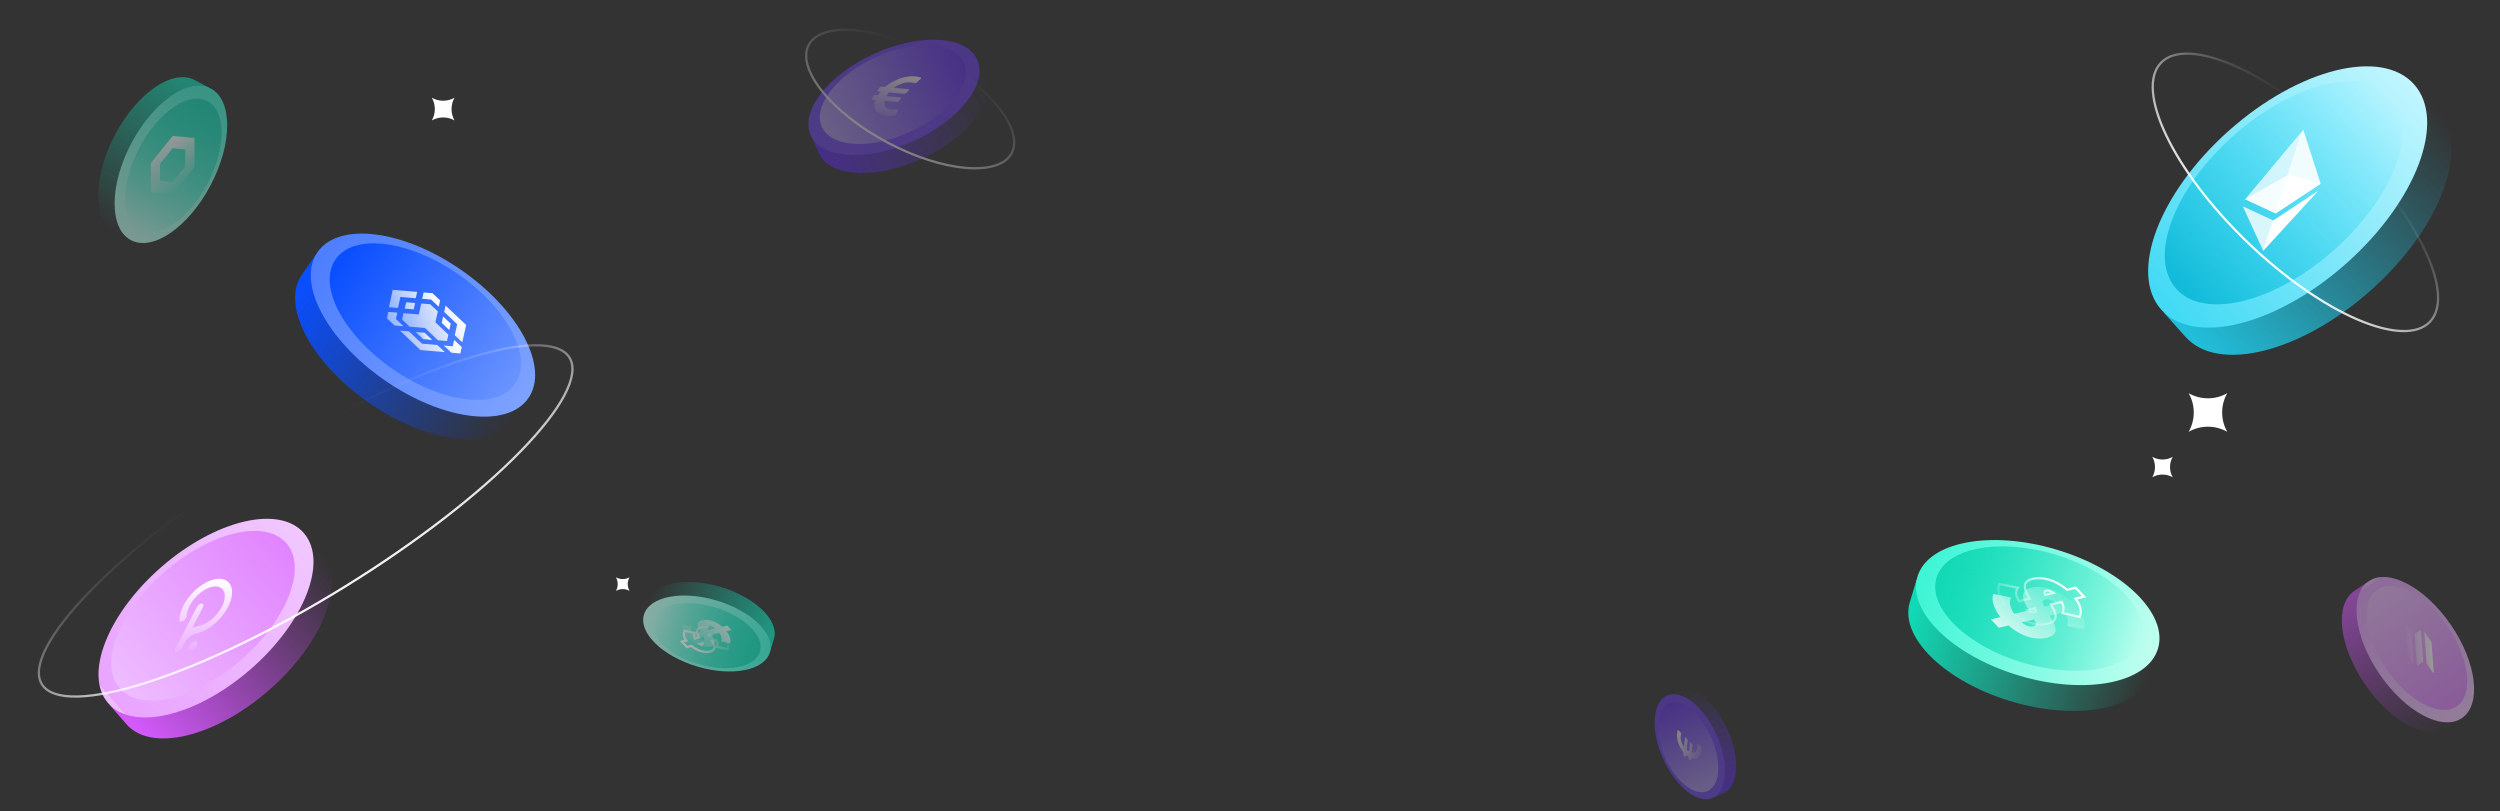 <svg width="1100" height="357" viewBox="0 0 1100 357" fill="none" xmlns="http://www.w3.org/2000/svg">
<rect x="0" y="0" width="1100" height="357" fill="#333333" stroke="none"/>
<g opacity="0.4">
<path fill-rule="evenodd" clip-rule="evenodd" d="M433.54 34.031C433.54 34.031 433.54 34.031 433.54 34.031L430.406 27.15L427.977 28.257C419.422 23.476 403.785 24.439 388.196 31.539C372.607 38.639 361.616 49.803 359.608 59.395L357.178 60.502L360.312 67.382C360.312 67.382 360.312 67.382 360.312 67.382C365.133 77.968 385.434 79.083 405.655 69.874C425.877 60.664 438.361 44.617 433.54 34.031Z" fill="url(#paint0_linear_19_219)"/>
<ellipse cx="393.345" cy="42.843" rx="40.233" ry="21.061" transform="rotate(-24.486 393.345 42.843)" fill="url(#paint1_linear_19_219)"/>
<ellipse cx="392.82" cy="41.618" rx="34.292" ry="18.091" transform="rotate(-24.486 392.82 41.618)" fill="url(#paint2_linear_19_219)"/>
<path d="M395.072 48.638C395.194 48.376 395.011 48.183 394.666 48.212C394.106 48.258 393.254 48.299 392.425 48.219C389.812 47.967 388.692 46.422 389.189 44.379L394.423 44.884C394.549 44.896 394.696 44.872 394.841 44.815C394.986 44.759 395.12 44.674 395.221 44.574L396.296 43.507C396.58 43.224 396.514 42.924 396.16 42.889L389.98 42.293C390.319 41.734 390.695 41.194 391.151 40.662L397.9 41.313C398.026 41.325 398.174 41.301 398.319 41.244C398.465 41.187 398.599 41.102 398.7 41.001L399.82 39.88C400.102 39.599 400.034 39.3 399.682 39.266L393.315 38.651C395.506 37.005 398.27 36.032 400.799 36.276C401.466 36.34 402.052 36.489 402.427 36.604C402.679 36.681 403.065 36.562 403.31 36.333L405.085 34.672C405.355 34.42 405.347 34.136 405.067 34.055C404.573 33.912 403.755 33.713 402.785 33.62C398.31 33.188 393.039 35.167 389.397 38.273L387.874 38.126C387.569 38.097 387.174 38.281 386.991 38.536L386.171 39.686C385.988 39.942 386.087 40.173 386.392 40.203L387.385 40.298C386.964 40.82 386.523 41.425 386.212 41.93L385.228 41.834C384.922 41.805 384.527 41.989 384.344 42.245L383.562 43.34C383.38 43.596 383.479 43.828 383.784 43.857L385.17 43.991C383.832 47.591 385.629 50.461 390.434 50.925C391.645 51.042 392.795 50.965 393.462 50.895C393.79 50.861 394.136 50.642 394.251 50.395L395.072 48.638Z" fill="url(#paint3_linear_19_219)"/>
<path d="M410.656 24.516C423.056 31.14 433.101 39.3 439.321 47.118C442.432 51.028 444.572 54.833 445.583 58.301C446.593 61.766 446.47 64.86 445.112 67.403C443.754 69.946 441.25 71.769 437.808 72.855C434.364 73.943 430.012 74.281 425.032 73.869C415.075 73.046 402.708 69.234 390.307 62.611C377.907 55.987 367.863 47.827 361.642 40.009C358.531 36.099 356.392 32.294 355.38 28.826C354.37 25.361 354.493 22.267 355.851 19.724C357.21 17.181 359.713 15.358 363.155 14.271C366.599 13.184 370.951 12.846 375.931 13.258C385.888 14.081 398.255 17.892 410.656 24.516Z" stroke="url(#paint4_linear_19_219)"/>
</g>
<g opacity="0.4">
<path fill-rule="evenodd" clip-rule="evenodd" d="M760.146 321.143C754.593 308.71 744.815 300.988 738.307 303.894C738.295 303.9 738.284 303.905 738.272 303.91L734.076 305.784L734.744 307.278C731.775 312.499 732.295 322.085 736.576 331.67C740.857 341.255 747.648 348.04 753.518 349.314L754.185 350.809L758.415 348.919L758.415 348.919C764.924 346.012 765.699 333.577 760.146 321.143Z" fill="url(#paint5_linear_19_219)"/>
<ellipse cx="743.526" cy="328.566" rx="24.655" ry="12.907" transform="rotate(-114.066 743.526 328.566)" fill="url(#paint6_linear_19_219)"/>
<ellipse cx="742.773" cy="328.881" rx="21.015" ry="11.087" transform="rotate(-114.066 742.773 328.881)" fill="url(#paint7_linear_19_219)"/>
<path d="M747.085 327.533C746.925 327.457 746.806 327.569 746.822 327.78C746.848 328.123 746.869 328.645 746.816 329.153C746.65 330.753 745.699 331.433 744.448 331.119L744.781 327.914C744.789 327.837 744.775 327.747 744.741 327.657C744.708 327.568 744.656 327.486 744.595 327.424L743.946 326.76C743.774 326.584 743.59 326.624 743.567 326.84L743.174 330.625C742.833 330.415 742.504 330.182 742.18 329.9L742.609 325.767C742.617 325.69 742.603 325.599 742.569 325.51C742.534 325.42 742.482 325.338 742.421 325.276L741.74 324.584C741.568 324.41 741.385 324.45 741.362 324.666L740.957 328.565C739.958 327.215 739.374 325.517 739.535 323.968C739.577 323.56 739.672 323.201 739.744 322.972C739.792 322.818 739.721 322.581 739.582 322.43L738.572 321.334C738.418 321.168 738.244 321.171 738.193 321.343C738.104 321.645 737.978 322.145 737.916 322.739C737.632 325.479 738.821 328.718 740.708 330.964L740.611 331.897C740.592 332.084 740.702 332.327 740.858 332.44L741.559 332.948C741.715 333.061 741.857 333.001 741.877 332.814L741.94 332.206C742.257 332.467 742.626 332.739 742.934 332.932L742.872 333.535C742.852 333.722 742.963 333.965 743.119 334.078L743.787 334.562C743.943 334.675 744.085 334.616 744.105 334.429L744.193 333.58C746.393 334.416 748.16 333.328 748.466 330.385C748.543 329.644 748.501 328.939 748.461 328.53C748.442 328.329 748.309 328.116 748.158 328.044L747.085 327.533Z" fill="url(#paint8_linear_19_219)"/>
</g>
<path fill-rule="evenodd" clip-rule="evenodd" d="M884.915 308.604C914.138 317.352 941.541 312.041 946.121 296.743C946.123 296.736 946.125 296.729 946.127 296.722L949.097 286.799L945.586 285.748C941.061 273.077 924.027 259.947 901.498 253.204C878.969 246.46 857.522 248.071 846.78 256.172L843.269 255.121L840.292 265.064C835.713 280.363 855.691 299.856 884.915 308.604Z" fill="url(#paint9_linear_19_219)"/>
<ellipse cx="896.608" cy="269.539" rx="55.234" ry="28.915" transform="rotate(16.665 896.608 269.539)" fill="url(#paint10_linear_19_219)"/>
<ellipse cx="897.139" cy="267.764" rx="47.079" ry="24.837" transform="rotate(16.665 897.139 267.764)" fill="url(#paint11_linear_19_219)"/>
<path d="M881.837 273.372C880.394 271.844 879.248 270.345 878.398 268.878C877.602 267.426 877.089 266.052 876.858 264.754C876.627 263.456 876.688 262.305 877.04 261.301L884.984 262.914C884.486 263.723 884.299 264.659 884.424 265.723C884.571 266.811 884.956 267.928 885.58 269.075C886.226 270.246 887.015 271.325 887.947 272.313C889.123 273.559 890.293 274.476 891.459 275.063C892.625 275.65 893.707 275.825 894.707 275.588C895.363 275.432 895.71 275.091 895.748 274.564C895.786 274.037 895.473 273.219 894.809 272.111L891.814 266.993C891.022 265.627 890.504 264.368 890.259 263.218C890.037 262.091 890.19 261.119 890.72 260.303C891.303 259.503 892.328 258.929 893.796 258.581C895.702 258.129 897.755 258.118 899.956 258.546C902.156 258.974 904.35 259.821 906.538 261.086C908.758 262.344 910.832 263.996 912.763 266.042C914.738 268.135 916.058 270.081 916.724 271.881C917.411 273.703 917.451 275.406 916.842 276.989L909.513 275.359C909.978 274.069 909.988 272.743 909.544 271.381C909.153 270.035 908.236 268.597 906.794 267.069C905.906 266.128 905.044 265.397 904.208 264.876C903.404 264.347 902.634 263.997 901.899 263.826C901.195 263.647 900.562 263.625 900 263.758C899.532 263.869 899.187 264.051 898.968 264.305C898.771 264.582 898.749 265.004 898.902 265.572C899.109 266.156 899.523 266.979 900.142 268.041L902.646 272.152C904.098 274.542 904.683 276.418 904.401 277.78C904.15 279.134 902.915 280.074 900.697 280.6C898.573 281.103 896.388 281.117 894.144 280.642C891.899 280.167 889.713 279.289 887.588 278.009C885.485 276.752 883.567 275.207 881.837 273.372ZM875.982 272.515L915.156 263.231L918.651 266.935L879.477 276.219L875.982 272.515Z" fill="url(#paint12_linear_19_219)" fill-opacity="0.8"/>
<path d="M880.795 263.986L880.795 263.986L880.8 263.993C881.18 264.65 881.627 265.313 882.14 265.982L878.922 266.745L878.436 266.86L878.779 267.224L881.798 270.423L882.141 270.787L882.628 270.672L885.884 269.9C886.85 270.713 887.876 271.444 888.962 272.093C890.877 273.247 892.872 274.052 894.937 274.489C897.025 274.931 899.036 274.912 900.959 274.456C902.987 273.975 904.167 273.099 904.407 271.812C904.667 270.55 904.12 268.854 902.848 266.76L902.848 266.76L902.379 265.99L907.158 264.858C907.386 265.277 907.558 265.685 907.673 266.082L907.673 266.082L907.676 266.091C908.042 267.212 908.035 268.307 907.649 269.379L907.509 269.768L908.204 269.923L914.536 271.331L915.038 271.443L915.145 271.163C915.69 269.745 915.655 268.218 915.039 266.585C914.665 265.575 914.063 264.519 913.237 263.417L916.469 262.651L916.955 262.536L916.612 262.172L913.593 258.972L913.25 258.609L912.763 258.724L909.526 259.491C908.401 258.527 907.218 257.691 905.976 256.987C904.009 255.849 902.006 255.072 899.976 254.677C897.944 254.282 896.052 254.295 894.311 254.707C892.959 255.028 891.993 255.563 891.442 256.319L891.438 256.324L891.435 256.329C890.943 257.087 890.806 257.983 891.008 259.007L891.009 259.011C891.228 260.04 891.69 261.159 892.389 262.365L892.39 262.367L893 263.408L888.341 264.512C888.263 264.382 888.187 264.25 888.114 264.117C887.594 263.16 887.274 262.231 887.151 261.327C887.049 260.454 887.203 259.693 887.606 259.039L887.866 258.618L887.051 258.452L880.188 257.058L879.693 256.958L879.595 257.236C879.277 258.143 879.225 259.175 879.43 260.329C879.635 261.484 880.092 262.703 880.795 263.986ZM903.56 260.905L899.912 261.77C899.8 261.534 899.712 261.328 899.649 261.151C899.53 260.705 899.563 260.424 899.672 260.262C899.815 260.102 900.038 259.982 900.357 259.907C900.723 259.82 901.126 259.833 901.596 259.952L901.606 259.955L901.616 259.957C902.098 260.07 902.654 260.311 903.289 260.729L903.298 260.734L903.307 260.74C903.39 260.792 903.475 260.847 903.56 260.905ZM891.951 268.462L895.435 267.636C895.669 268.133 895.763 268.499 895.745 268.747C895.72 269.103 895.499 269.304 895.098 269.399C894.746 269.483 894.402 269.489 894.061 269.434C893.717 269.378 893.334 269.253 892.905 269.037C892.594 268.88 892.276 268.689 891.951 268.462Z" stroke="url(#paint13_linear_19_219)"/>
<g opacity="0.6">
<path fill-rule="evenodd" clip-rule="evenodd" d="M317.167 258.293C301.867 253.713 287.52 256.493 285.123 264.502C285.114 264.53 285.106 264.558 285.098 264.587L283.565 269.708L285.403 270.259C287.772 276.893 296.69 283.767 308.485 287.298C320.28 290.828 331.509 289.985 337.133 285.743L338.972 286.294L340.53 281.088L340.53 281.088C342.927 273.078 332.468 262.873 317.167 258.293Z" fill="url(#paint14_linear_19_219)"/>
<ellipse cx="311.045" cy="278.745" rx="28.918" ry="15.138" transform="rotate(-163.335 311.045 278.745)" fill="url(#paint15_linear_19_219)"/>
<ellipse cx="310.767" cy="279.675" rx="24.648" ry="13.003" transform="rotate(-163.335 310.767 279.675)" fill="url(#paint16_linear_19_219)"/>
<path d="M318.779 276.738C319.534 277.539 320.134 278.323 320.579 279.092C320.996 279.851 321.264 280.571 321.385 281.251C321.506 281.93 321.474 282.533 321.29 283.059L317.131 282.214C317.392 281.79 317.489 281.3 317.424 280.743C317.347 280.174 317.145 279.589 316.819 278.988C316.481 278.375 316.068 277.81 315.58 277.293C314.964 276.641 314.351 276.161 313.741 275.853C313.131 275.546 312.564 275.454 312.04 275.578C311.697 275.66 311.515 275.838 311.495 276.114C311.476 276.39 311.64 276.818 311.987 277.399L313.555 280.078C313.969 280.794 314.241 281.452 314.369 282.055C314.486 282.645 314.405 283.154 314.128 283.581C313.823 284 313.286 284.3 312.517 284.482C311.519 284.719 310.445 284.725 309.292 284.501C308.14 284.277 306.992 283.833 305.846 283.171C304.684 282.512 303.598 281.647 302.587 280.576C301.553 279.48 300.862 278.461 300.513 277.519C300.153 276.565 300.133 275.674 300.451 274.845L304.288 275.698C304.045 276.374 304.04 277.068 304.273 277.781C304.477 278.486 304.957 279.238 305.712 280.039C306.177 280.531 306.628 280.914 307.066 281.187C307.487 281.464 307.89 281.647 308.275 281.736C308.643 281.83 308.975 281.842 309.269 281.772C309.514 281.714 309.695 281.618 309.809 281.486C309.913 281.341 309.924 281.12 309.844 280.822C309.735 280.516 309.519 280.086 309.195 279.53L307.884 277.377C307.124 276.126 306.817 275.144 306.965 274.431C307.097 273.722 307.743 273.23 308.904 272.954C310.016 272.691 311.16 272.683 312.335 272.932C313.511 273.181 314.655 273.64 315.768 274.311C316.869 274.969 317.872 275.778 318.779 276.738ZM321.844 277.187L301.334 282.048L299.505 280.109L320.014 275.248L321.844 277.187Z" fill="url(#paint17_linear_19_219)" fill-opacity="0.8"/>
<path d="M319.59 281.643L319.59 281.643L319.586 281.636C319.412 281.336 319.213 281.035 318.989 280.732L320.468 280.382L320.955 280.266L320.612 279.903L319.031 278.227L318.688 277.864L318.201 277.979L316.695 278.336C316.226 277.955 315.73 277.607 315.206 277.294C314.165 276.667 313.07 276.224 311.929 275.982C310.765 275.736 309.653 275.749 308.604 275.998C307.489 276.262 306.817 276.751 306.681 277.48C306.536 278.183 306.842 279.107 307.517 280.217L307.517 280.217L307.674 280.474L305.669 280.949C305.612 280.823 305.566 280.699 305.531 280.577L305.531 280.577L305.528 280.568C305.346 280.008 305.348 279.459 305.543 278.918L305.683 278.528L304.987 278.374L301.673 277.637L301.17 277.525L301.063 277.804C300.768 278.571 300.787 279.397 301.12 280.28C301.304 280.776 301.589 281.292 301.973 281.825L300.484 282.178L299.997 282.294L300.34 282.657L301.921 284.332L302.264 284.696L302.751 284.581L304.244 284.227C304.798 284.684 305.379 285.088 305.991 285.435C307.058 286.052 308.157 286.481 309.282 286.7C310.408 286.919 311.455 286.91 312.411 286.684C313.159 286.507 313.703 286.208 314.014 285.781L314.018 285.776L314.021 285.771C314.295 285.349 314.369 284.853 314.259 284.292L314.259 284.292L314.258 284.288C314.14 283.733 313.891 283.132 313.517 282.488L313.517 282.487L313.282 282.085L315.241 281.62C315.496 282.095 315.653 282.556 315.714 283.003C315.764 283.439 315.687 283.814 315.489 284.135L315.23 284.557L316.045 284.722L319.638 285.452L320.133 285.553L320.231 285.275C320.404 284.781 320.431 284.222 320.321 283.602C320.21 282.982 319.966 282.328 319.59 281.643ZM312.996 279.213L311.827 279.49C311.789 279.374 311.776 279.286 311.78 279.222C311.79 279.083 311.869 279.023 312 278.992C312.146 278.957 312.275 278.957 312.394 278.976C312.515 278.996 312.666 279.042 312.856 279.138C312.902 279.161 312.948 279.186 312.996 279.213ZM307.894 283.362L309.155 283.063C309.162 283.082 309.169 283.1 309.175 283.117C309.23 283.325 309.209 283.434 309.178 283.486C309.126 283.541 309.044 283.585 308.919 283.615C308.785 283.647 308.642 283.643 308.462 283.597L308.452 283.595L308.441 283.592C308.298 283.559 308.117 283.49 307.894 283.362Z" stroke="url(#paint18_linear_19_219)"/>
</g>
<g opacity="0.5">
<path fill-rule="evenodd" clip-rule="evenodd" d="M50.574 59.352C40.868 77.772 40.817 96.823 50.459 101.904C50.497 101.924 50.535 101.944 50.573 101.963L56.727 105.206L57.894 102.993C66.975 101.631 78.01 91.952 85.493 77.752C92.975 63.553 94.72 48.977 90.709 40.717L91.876 38.502L85.608 35.2L85.608 35.201C85.608 35.201 85.608 35.201 85.608 35.2C75.965 30.119 60.28 40.933 50.574 59.352Z" fill="url(#paint19_linear_19_219)"/>
<ellipse cx="75.197" cy="72.326" rx="37.699" ry="19.735" transform="rotate(117.786 75.197 72.326)" fill="url(#paint20_linear_19_219)"/>
<ellipse cx="76.315" cy="72.916" rx="32.133" ry="16.952" transform="rotate(117.786 76.315 72.916)" fill="url(#paint21_linear_19_219)"/>
<g clip-path="url(#clip0_19_219)">
<path d="M75.982 59.831L73.946 62.359L68.398 69.264L66.362 71.792L66.362 84.604L68.397 84.78L73.996 85.25L76.032 85.426L78.068 82.899L83.564 76.023L85.6 73.495L85.601 60.683L83.565 60.507L78.017 60.008L75.982 59.831ZM70.433 79.549L70.434 72.144L75.981 65.238L81.529 65.738L81.529 73.143L75.981 80.049L70.433 79.549Z" fill="url(#paint22_linear_19_219)"/>
</g>
</g>
<path fill-rule="evenodd" clip-rule="evenodd" d="M131.822 238.169L134.678 235.685L141.714 243.772L141.713 243.772C152.538 256.215 142.045 283.064 118.277 303.741C94.509 324.419 66.466 331.095 55.641 318.653C55.623 318.632 55.604 318.61 55.586 318.589L48.606 310.566L51.462 308.081C50.321 294.233 60.754 274.624 79.078 258.684C97.401 242.743 118.265 235.123 131.822 238.169Z" fill="url(#paint23_linear_19_219)"/>
<ellipse cx="90.636" cy="271.97" rx="57.043" ry="29.861" transform="rotate(-41.023 90.636 271.97)" fill="url(#paint24_linear_19_219)"/>
<ellipse cx="89.329" cy="270.922" rx="48.62" ry="25.65" transform="rotate(-41.023 89.329 270.922)" fill="url(#paint25_linear_19_219)"/>
<path d="M94.631 254.856C88.664 256.018 81.957 262.289 79.694 268.868C79.245 270.183 78.989 271.452 78.936 272.629C78.902 273.428 79.599 273.733 80.5 273.293C81.372 272.859 82.127 271.831 82.173 270.999C82.195 270.081 82.405 269.074 82.792 268.03C84.434 263.569 88.961 259.28 93.081 258.271C97.672 257.142 100.048 260.35 98.37 265.229C97.614 267.419 96.125 269.674 94.208 271.533C92.29 273.391 90.088 274.714 88.052 275.229C88.052 275.229 86.499 275.619 85.71 275.891C85.315 276.027 85.006 276.145 84.796 276.216C84.698 276.264 84.645 276.187 84.706 276.087L85.44 274.652L89.294 267.262C89.522 266.821 89.599 266.392 89.51 266.068C89.421 265.745 89.171 265.553 88.817 265.535C88.46 265.521 88.027 265.682 87.613 265.982C87.199 266.283 86.837 266.699 86.605 267.14C86.605 267.14 77.265 285.115 77.17 285.309C76.695 286.224 76.909 287.004 77.647 287.037C78.004 287.051 78.437 286.891 78.851 286.59C79.265 286.289 79.628 285.873 79.859 285.432C79.953 285.237 81.202 282.849 81.202 282.849C81.655 281.975 82.315 281.131 83.091 280.433C83.868 279.735 84.723 279.217 85.541 278.949C85.907 278.819 87.288 278.462 87.288 278.462C93.045 276.9 99.228 270.908 101.382 264.644C103.646 258.062 100.598 253.693 94.631 254.856ZM85.986 282.094C85.771 282.084 85.531 282.127 85.28 282.221C85.028 282.314 84.77 282.456 84.521 282.639C84.272 282.821 84.035 283.04 83.827 283.283C83.618 283.526 83.44 283.789 83.304 284.055C82.734 285.165 82.969 286.118 83.897 286.143C84.112 286.153 84.352 286.11 84.603 286.016C84.855 285.922 85.113 285.78 85.363 285.598C85.612 285.415 85.848 285.196 86.057 284.953C86.266 284.709 86.444 284.447 86.58 284.181C87.159 283.04 86.914 282.118 85.986 282.094V282.094Z" fill="url(#paint26_linear_19_219)"/>
<g opacity="0.5">
<path fill-rule="evenodd" clip-rule="evenodd" d="M1040.51 300.987C1051.83 317.617 1068.07 326.292 1076.78 320.362C1076.79 320.357 1076.8 320.351 1076.8 320.345L1082.44 316.508L1081.08 314.51C1084.03 306.141 1080.76 292.336 1072.03 279.516C1063.3 266.696 1051.65 258.603 1042.78 258.285L1041.42 256.286L1035.76 260.14L1035.76 260.14C1035.76 260.14 1035.76 260.14 1035.76 260.14C1027.06 266.07 1029.18 284.358 1040.51 300.987Z" fill="url(#paint27_linear_19_219)"/>
<ellipse cx="1062.74" cy="285.847" rx="36.432" ry="19.072" transform="rotate(55.742 1062.74 285.847)" fill="url(#paint28_linear_19_219)"/>
<ellipse cx="1063.5" cy="285.098" rx="31.052" ry="16.382" transform="rotate(55.742 1063.5 285.098)" fill="url(#paint29_linear_19_219)"/>
<path fill-rule="evenodd" clip-rule="evenodd" d="M1069.72 282.272C1069.82 282.42 1069.88 282.584 1069.89 282.725L1070.87 295.943C1070.89 296.184 1070.63 296.176 1070.46 295.929L1067.86 292.157C1067.76 292.013 1067.7 291.849 1067.69 291.704L1066.7 278.486C1066.68 278.244 1066.94 278.253 1067.11 278.5L1069.72 282.272ZM1060.73 277.938C1060.83 278.082 1060.89 278.245 1060.9 278.391L1061.89 291.609C1061.9 291.85 1061.64 291.842 1061.47 291.595L1058.87 287.823C1058.77 287.679 1058.71 287.515 1058.7 287.37L1057.71 274.152C1057.7 273.91 1057.96 273.919 1058.13 274.166L1060.73 277.938ZM1066.2 290.987C1066.21 291.133 1066.17 291.244 1066.08 291.3L1063.87 292.75C1063.73 292.845 1063.45 292.595 1063.43 292.353L1062.45 279.135C1062.43 278.99 1062.48 278.878 1062.56 278.823L1064.78 277.372C1064.92 277.277 1065.2 277.528 1065.22 277.769L1066.2 290.987Z" fill="url(#paint30_linear_19_219)"/>
</g>
<path fill-rule="evenodd" clip-rule="evenodd" d="M162.385 177.301C188.002 195.046 216.299 198.56 225.589 185.15C225.589 185.15 225.589 185.15 225.589 185.15L225.589 185.15L231.627 176.433L228.548 174.301C228.163 160.562 215.773 142.418 196.024 128.738C176.276 115.059 154.935 109.836 141.937 114.305L138.859 112.173L132.894 120.784C132.869 120.819 132.845 120.854 132.82 120.89C123.531 134.3 136.767 159.557 162.385 177.301Z" fill="url(#paint31_linear_19_219)"/>
<ellipse cx="186.104" cy="143.058" rx="56.425" ry="29.538" transform="rotate(34.71 186.104 143.058)" fill="url(#paint32_linear_19_219)"/>
<ellipse cx="187.182" cy="141.502" rx="48.094" ry="25.372" transform="rotate(34.71 187.182 141.502)" fill="url(#paint33_linear_19_219)"/>
<path d="M182.923 131.242L176.16 130.678L175.099 135.501L171.135 135.161L172.8 127.515L183.55 128.436L182.923 131.242ZM189.692 131.822L185.747 131.484L186.376 128.676L190.321 129.014L193.656 132.161L193.034 134.984L189.692 131.822ZM194.976 139.256L198.311 142.403L197.689 145.225L194.347 142.063L194.976 139.256Z" fill="url(#paint34_linear_19_219)"/>
<path d="M178.708 132.983L182.678 133.323L182.048 136.133L178.096 135.794L178.708 132.983ZM174.817 137.567L174.187 140.377L177.534 143.541L173.583 143.203L170.236 140.039L170.865 137.229L174.817 137.567ZM199.838 149.558L203.178 152.707L202.555 155.532L198.604 155.194L195.257 152.029L199.208 152.368L199.838 149.558ZM185.646 151.207L192.435 151.804L195.775 154.953L185.007 154.032L175.961 145.462L179.931 145.802L185.646 151.207Z" fill="url(#paint35_linear_19_219)"/>
<path d="M186.18 149.216L182.872 146.075L186.806 146.412L190.133 149.555L186.18 149.216Z" fill="url(#paint36_linear_19_219)"/>
<path d="M196.658 150.053L192.708 149.73L187 144.317L180.222 143.736L176.91 140.593L177.519 137.786L184.297 138.367L185.35 133.533L189.308 133.873L192.645 137.03L191.561 141.831L197.285 147.245L196.664 150.065L196.658 150.053ZM196.067 134.45L205.098 142.993L203.417 150.632L200.087 147.487L201.156 142.655L195.439 137.256L196.067 134.45Z" fill="url(#paint37_linear_19_219)"/>
<path fill-rule="evenodd" clip-rule="evenodd" d="M195 44.327C196.82 44.327 198.527 43.844 200 43C199.156 44.474 198.674 46.181 198.674 48C198.674 49.82 199.156 51.527 200 53C198.527 52.156 196.82 51.674 195 51.674C193.181 51.674 191.474 52.156 190 53C190.845 51.527 191.327 49.82 191.327 48C191.327 46.181 190.845 44.474 190 43C191.474 43.844 193.181 44.327 195 44.327Z" fill="white"/>
<path fill-rule="evenodd" clip-rule="evenodd" d="M1043.16 127.743C1073.88 100.371 1087.16 65.145 1072.83 49.063L1063.52 38.611L1059.83 41.9C1042.08 38.132 1014.95 48.406 991.266 69.508C967.584 90.61 954.263 116.379 955.967 134.446L952.276 137.736L961.589 148.188C975.919 164.269 1012.44 155.116 1043.16 127.743Z" fill="url(#paint38_linear_19_219)"/>
<ellipse cx="1006.57" cy="86.68" rx="74.5" ry="39" transform="rotate(-41.703 1006.57 86.68)" fill="url(#paint39_linear_19_219)"/>
<ellipse cx="1004.9" cy="84.814" rx="63.5" ry="33.5" transform="rotate(-41.703 1004.9 84.814)" fill="url(#paint40_linear_19_219)"/>
<g clip-path="url(#clip1_19_219)">
<path d="M1013.45 57.089L1012.68 58.378L1001.03 93.619L1001.27 93.901L1021.09 80.789L1013.45 57.089Z" fill="white" fill-opacity="0.9"/>
<path d="M1013.45 57.089L987.855 87.674L1001.27 93.901L1006.93 76.796L1013.45 57.089Z" fill="white" fill-opacity="0.72"/>
<path d="M1000.25 96.998L999.964 97.286L995.813 109.84L995.823 110.386L1020.07 83.889L1000.25 96.998Z" fill="white"/>
<path d="M995.823 110.385L1000.25 96.998L986.829 90.776L995.823 110.385Z" fill="white" fill-opacity="0.8"/>
<path d="M1001.27 93.901L1021.09 80.789L1006.93 76.796L1001.27 93.901Z" fill="white"/>
<path d="M987.855 87.674L1001.27 93.901L1006.93 76.796L987.855 87.674Z" fill="white" fill-opacity="0.8"/>
</g>
<path d="M1031.1 62.713C1047.5 78.52 1059.93 95.305 1066.78 109.648C1070.21 116.822 1072.23 123.36 1072.66 128.845C1073.1 134.331 1071.95 138.701 1069.12 141.637C1066.29 144.573 1061.96 145.882 1056.46 145.649C1050.97 145.415 1044.36 143.639 1037.06 140.479C1022.48 134.161 1005.25 122.355 988.849 106.548C972.45 90.741 960.018 73.956 953.168 59.613C949.742 52.439 947.724 45.901 947.289 40.416C946.854 34.931 948.003 30.56 950.833 27.624C953.663 24.689 957.988 23.379 963.486 23.613C968.983 23.846 975.591 25.622 982.886 28.782C997.471 35.1 1014.7 46.906 1031.1 62.713Z" stroke="url(#paint41_linear_19_219)"/>
<path d="M116.757 200.555C148.902 180.652 180.002 165.893 204.291 158.116C216.44 154.226 226.857 152.092 234.836 151.921C242.854 151.75 248.226 153.561 250.56 157.331C252.894 161.101 252.121 166.716 248.393 173.818C244.684 180.884 238.13 189.258 229.233 198.399C211.445 216.675 184.371 237.936 152.226 257.839C120.081 277.742 88.981 292.501 64.692 300.278C52.544 304.168 42.127 306.302 34.147 306.473C26.129 306.645 20.757 304.833 18.423 301.063C16.089 297.294 16.862 291.678 20.59 284.576C24.299 277.51 30.853 269.136 39.75 259.995C57.538 241.719 84.612 220.458 116.757 200.555Z" stroke="url(#paint42_linear_19_219)"/>
<path fill-rule="evenodd" clip-rule="evenodd" d="M951.5 202.194C953.138 202.194 954.674 201.76 956 201C955.24 202.326 954.806 203.862 954.806 205.5C954.806 207.138 955.24 208.674 956 210C954.674 209.24 953.138 208.806 951.5 208.806C949.862 208.806 948.326 209.24 947 210C947.76 208.674 948.194 207.138 948.194 205.5C948.194 203.862 947.76 202.326 947 201C948.326 201.76 949.862 202.194 951.5 202.194Z" fill="white"/>
<path fill-rule="evenodd" clip-rule="evenodd" d="M274.001 254.796C275.093 254.796 276.117 254.507 277.001 254C276.495 254.884 276.205 255.908 276.205 257C276.205 258.092 276.495 259.116 277.001 260C276.117 259.493 275.093 259.204 274.001 259.204C272.91 259.204 271.885 259.493 271.001 260C271.508 259.116 271.798 258.092 271.798 257C271.798 255.908 271.508 254.884 271.001 254C271.885 254.507 272.91 254.796 274.001 254.796Z" fill="white"/>
<path fill-rule="evenodd" clip-rule="evenodd" d="M971.501 175.255C974.595 175.255 977.496 174.435 980.001 173C978.566 175.505 977.746 178.406 977.746 181.5C977.746 184.594 978.566 187.495 980.001 190C977.496 188.565 974.595 187.745 971.501 187.745C968.407 187.745 965.506 188.565 963.001 190C964.436 187.495 965.256 184.594 965.256 181.5C965.256 178.406 964.436 175.505 963.001 173C965.506 174.435 968.407 175.255 971.501 175.255Z" fill="white"/>
<defs>
<linearGradient id="paint0_linear_19_219" x1="361.876" y1="66.669" x2="433.54" y2="34.031" gradientUnits="userSpaceOnUse">
<stop stop-color="#6028FF"/>
<stop offset="1" stop-color="#7646FF" stop-opacity="0"/>
</linearGradient>
<linearGradient id="paint1_linear_19_219" x1="354.831" y1="42.843" x2="433.577" y2="42.843" gradientUnits="userSpaceOnUse">
<stop stop-color="#7646FF"/>
<stop offset="1" stop-color="#6F3DFF"/>
</linearGradient>
<linearGradient id="paint2_linear_19_219" x1="359.993" y1="41.618" x2="427.113" y2="41.618" gradientUnits="userSpaceOnUse">
<stop stop-color="#B89FFF"/>
<stop offset="1" stop-color="#622CFF"/>
</linearGradient>
<linearGradient id="paint3_linear_19_219" x1="398.652" y1="33.221" x2="391.285" y2="55.249" gradientUnits="userSpaceOnUse">
<stop stop-color="white"/>
<stop offset="1" stop-color="white" stop-opacity="0"/>
</linearGradient>
<linearGradient id="paint4_linear_19_219" x1="388.477" y1="65.106" x2="409.715" y2="24.919" gradientUnits="userSpaceOnUse">
<stop stop-color="white"/>
<stop offset="1" stop-color="white" stop-opacity="0"/>
</linearGradient>
<linearGradient id="paint5_linear_19_219" x1="757.986" y1="347.957" x2="738.307" y2="303.894" gradientUnits="userSpaceOnUse">
<stop stop-color="#6028FF"/>
<stop offset="1" stop-color="#7646FF" stop-opacity="0"/>
</linearGradient>
<linearGradient id="paint6_linear_19_219" x1="719.924" y1="328.566" x2="768.182" y2="328.566" gradientUnits="userSpaceOnUse">
<stop stop-color="#7646FF"/>
<stop offset="1" stop-color="#6F3DFF"/>
</linearGradient>
<linearGradient id="paint7_linear_19_219" x1="722.656" y1="328.881" x2="763.788" y2="328.881" gradientUnits="userSpaceOnUse">
<stop stop-color="#B89FFF"/>
<stop offset="1" stop-color="#622CFF"/>
</linearGradient>
<linearGradient id="paint8_linear_19_219" x1="737.653" y1="325.27" x2="751.119" y2="329.884" gradientUnits="userSpaceOnUse">
<stop stop-color="white"/>
<stop offset="1" stop-color="white" stop-opacity="0"/>
</linearGradient>
<linearGradient id="paint9_linear_19_219" x1="842.554" y1="265.741" x2="946.121" y2="296.743" gradientUnits="userSpaceOnUse">
<stop stop-color="#12D9B5"/>
<stop offset="1" stop-color="#12D9B5" stop-opacity="0"/>
</linearGradient>
<linearGradient id="paint10_linear_19_219" x1="843.734" y1="269.539" x2="951.842" y2="269.539" gradientUnits="userSpaceOnUse">
<stop stop-color="#3EF5D5"/>
<stop offset="1" stop-color="#C1FFF0"/>
</linearGradient>
<linearGradient id="paint11_linear_19_219" x1="852.072" y1="267.764" x2="944.218" y2="267.764" gradientUnits="userSpaceOnUse">
<stop stop-color="#12D9B5"/>
<stop offset="1" stop-color="#12D9B5" stop-opacity="0"/>
</linearGradient>
<linearGradient id="paint12_linear_19_219" x1="916.387" y1="264.536" x2="891.03" y2="288.463" gradientUnits="userSpaceOnUse">
<stop stop-color="white" stop-opacity="0"/>
<stop offset="1" stop-color="white"/>
</linearGradient>
<linearGradient id="paint13_linear_19_219" x1="914.17" y1="260.215" x2="892.265" y2="280.885" gradientUnits="userSpaceOnUse">
<stop stop-color="white"/>
<stop offset="1" stop-color="white" stop-opacity="0"/>
</linearGradient>
<linearGradient id="paint14_linear_19_219" x1="339.346" y1="280.734" x2="285.123" y2="264.502" gradientUnits="userSpaceOnUse">
<stop stop-color="#12D9B5"/>
<stop offset="1" stop-color="#12D9B5" stop-opacity="0"/>
</linearGradient>
<linearGradient id="paint15_linear_19_219" x1="283.363" y1="278.745" x2="339.963" y2="278.745" gradientUnits="userSpaceOnUse">
<stop stop-color="#3EF5D5"/>
<stop offset="1" stop-color="#C1FFF0"/>
</linearGradient>
<linearGradient id="paint16_linear_19_219" x1="287.172" y1="279.675" x2="335.416" y2="279.675" gradientUnits="userSpaceOnUse">
<stop stop-color="#12D9B5"/>
<stop offset="1" stop-color="#12D9B5" stop-opacity="0"/>
</linearGradient>
<linearGradient id="paint17_linear_19_219" x1="300.69" y1="281.365" x2="313.965" y2="268.838" gradientUnits="userSpaceOnUse">
<stop stop-color="white" stop-opacity="0"/>
<stop offset="1" stop-color="white"/>
</linearGradient>
<linearGradient id="paint18_linear_19_219" x1="301.851" y1="283.627" x2="313.319" y2="272.805" gradientUnits="userSpaceOnUse">
<stop stop-color="white"/>
<stop offset="1" stop-color="white" stop-opacity="0"/>
</linearGradient>
<linearGradient id="paint19_linear_19_219" x1="84.857" y1="36.625" x2="50.459" y2="101.904" gradientUnits="userSpaceOnUse">
<stop stop-color="#12D9B5"/>
<stop offset="1" stop-color="#12D9B5" stop-opacity="0"/>
</linearGradient>
<linearGradient id="paint20_linear_19_219" x1="39.109" y1="72.326" x2="112.895" y2="72.326" gradientUnits="userSpaceOnUse">
<stop stop-color="#3EF5D5"/>
<stop offset="1" stop-color="#C1FFF0"/>
</linearGradient>
<linearGradient id="paint21_linear_19_219" x1="45.556" y1="72.916" x2="108.448" y2="72.916" gradientUnits="userSpaceOnUse">
<stop stop-color="#12D9B5"/>
<stop offset="1" stop-color="#12D9B5" stop-opacity="0"/>
</linearGradient>
<linearGradient id="paint22_linear_19_219" x1="75.982" y1="59.831" x2="87.077" y2="79.048" gradientUnits="userSpaceOnUse">
<stop stop-color="white"/>
<stop offset="1" stop-color="white" stop-opacity="0"/>
</linearGradient>
<linearGradient id="paint23_linear_19_219" x1="57.48" y1="317.053" x2="141.713" y2="243.772" gradientUnits="userSpaceOnUse">
<stop stop-color="#D359FB"/>
<stop offset="1" stop-color="#CF48FA" stop-opacity="0"/>
</linearGradient>
<linearGradient id="paint24_linear_19_219" x1="36.031" y1="271.97" x2="147.679" y2="271.97" gradientUnits="userSpaceOnUse">
<stop stop-color="#EFBCFF"/>
<stop offset="0" stop-color="#E9A4FF"/>
<stop offset="1" stop-color="#F1C7FF"/>
</linearGradient>
<linearGradient id="paint25_linear_19_219" x1="42.787" y1="270.922" x2="137.95" y2="270.922" gradientUnits="userSpaceOnUse">
<stop stop-color="#EEBBFF"/>
<stop offset="1" stop-color="#E184FF"/>
</linearGradient>
<linearGradient id="paint26_linear_19_219" x1="94.631" y1="254.856" x2="92.999" y2="291.142" gradientUnits="userSpaceOnUse">
<stop stop-color="white"/>
<stop offset="1" stop-color="white" stop-opacity="0"/>
</linearGradient>
<linearGradient id="paint27_linear_19_219" x1="1036.64" y1="261.427" x2="1076.78" y2="320.362" gradientUnits="userSpaceOnUse">
<stop stop-color="#D359FB"/>
<stop offset="1" stop-color="#CF48FA" stop-opacity="0"/>
</linearGradient>
<linearGradient id="paint28_linear_19_219" x1="1027.86" y1="285.847" x2="1099.17" y2="285.847" gradientUnits="userSpaceOnUse">
<stop stop-color="#EFBCFF"/>
<stop offset="0" stop-color="#E9A4FF"/>
<stop offset="1" stop-color="#F1C7FF"/>
</linearGradient>
<linearGradient id="paint29_linear_19_219" x1="1033.77" y1="285.098" x2="1094.55" y2="285.098" gradientUnits="userSpaceOnUse">
<stop stop-color="#EEBBFF"/>
<stop offset="1" stop-color="#E184FF"/>
</linearGradient>
<linearGradient id="paint30_linear_19_219" x1="1070.28" y1="287.933" x2="1058.8" y2="288.787" gradientUnits="userSpaceOnUse">
<stop stop-color="white"/>
<stop offset="1" stop-color="white" stop-opacity="0"/>
</linearGradient>
<linearGradient id="paint31_linear_19_219" x1="134.803" y1="122.263" x2="225.589" y2="185.15" gradientUnits="userSpaceOnUse">
<stop stop-color="#094EFF"/>
<stop offset="1" stop-color="#094EFF" stop-opacity="0"/>
</linearGradient>
<linearGradient id="paint32_linear_19_219" x1="132.09" y1="143.058" x2="242.529" y2="143.058" gradientUnits="userSpaceOnUse">
<stop stop-color="#4E7FFF"/>
<stop offset="1" stop-color="#7DA2FF"/>
</linearGradient>
<linearGradient id="paint33_linear_19_219" x1="141.144" y1="141.502" x2="235.277" y2="141.502" gradientUnits="userSpaceOnUse">
<stop stop-color="#094EFF"/>
<stop offset="1" stop-color="#6A94FF"/>
</linearGradient>
<linearGradient id="paint34_linear_19_219" x1="195.987" y1="137.289" x2="176.191" y2="146.286" gradientUnits="userSpaceOnUse">
<stop stop-color="white"/>
<stop offset="1" stop-color="white" stop-opacity="0.5"/>
</linearGradient>
<linearGradient id="paint35_linear_19_219" x1="199.688" y1="145.034" x2="177.167" y2="155.277" gradientUnits="userSpaceOnUse">
<stop stop-color="white"/>
<stop offset="1" stop-color="white" stop-opacity="0.5"/>
</linearGradient>
<linearGradient id="paint36_linear_19_219" x1="189.458" y1="148.068" x2="184.748" y2="150.207" gradientUnits="userSpaceOnUse">
<stop stop-color="white"/>
<stop offset="1" stop-color="white" stop-opacity="0.5"/>
</linearGradient>
<linearGradient id="paint37_linear_19_219" x1="205.105" y1="143.009" x2="182.643" y2="153.213" gradientUnits="userSpaceOnUse">
<stop stop-color="white"/>
<stop offset="1" stop-color="white" stop-opacity="0.5"/>
</linearGradient>
<linearGradient id="paint38_linear_19_219" x1="963.966" y1="146.07" x2="1072.83" y2="49.063" gradientUnits="userSpaceOnUse">
<stop stop-color="#21BDD9"/>
<stop offset="1" stop-color="#21BDD9" stop-opacity="0"/>
</linearGradient>
<linearGradient id="paint39_linear_19_219" x1="935.251" y1="86.68" x2="1081.07" y2="86.68" gradientUnits="userSpaceOnUse">
<stop stop-color="#43DAF5"/>
<stop offset="1" stop-color="#C1F6FF"/>
</linearGradient>
<linearGradient id="paint40_linear_19_219" x1="944.118" y1="84.814" x2="1068.4" y2="84.814" gradientUnits="userSpaceOnUse">
<stop stop-color="#12BBD9"/>
<stop offset="1" stop-color="#46E3FF" stop-opacity="0"/>
</linearGradient>
<linearGradient id="paint41_linear_19_219" x1="985.5" y1="109" x2="1029.5" y2="63" gradientUnits="userSpaceOnUse">
<stop stop-color="white"/>
<stop offset="1" stop-color="white" stop-opacity="0"/>
</linearGradient>
<linearGradient id="paint42_linear_19_219" x1="153.577" y1="262.256" x2="116.398" y2="202.55" gradientUnits="userSpaceOnUse">
<stop stop-color="white"/>
<stop offset="1" stop-color="white" stop-opacity="0"/>
</linearGradient>
<clipPath id="clip0_19_219">
<rect width="22.215" height="25.624" fill="white" transform="matrix(0.866 -0.5 -3.18901e-05 1 66.362 65.386)"/>
</clipPath>
<clipPath id="clip1_19_219">
<rect width="33.95" height="56.148" fill="white" transform="matrix(0.979 -0.203 -0.314 0.949 996.831 60.531)"/>
</clipPath>
</defs>
</svg>
